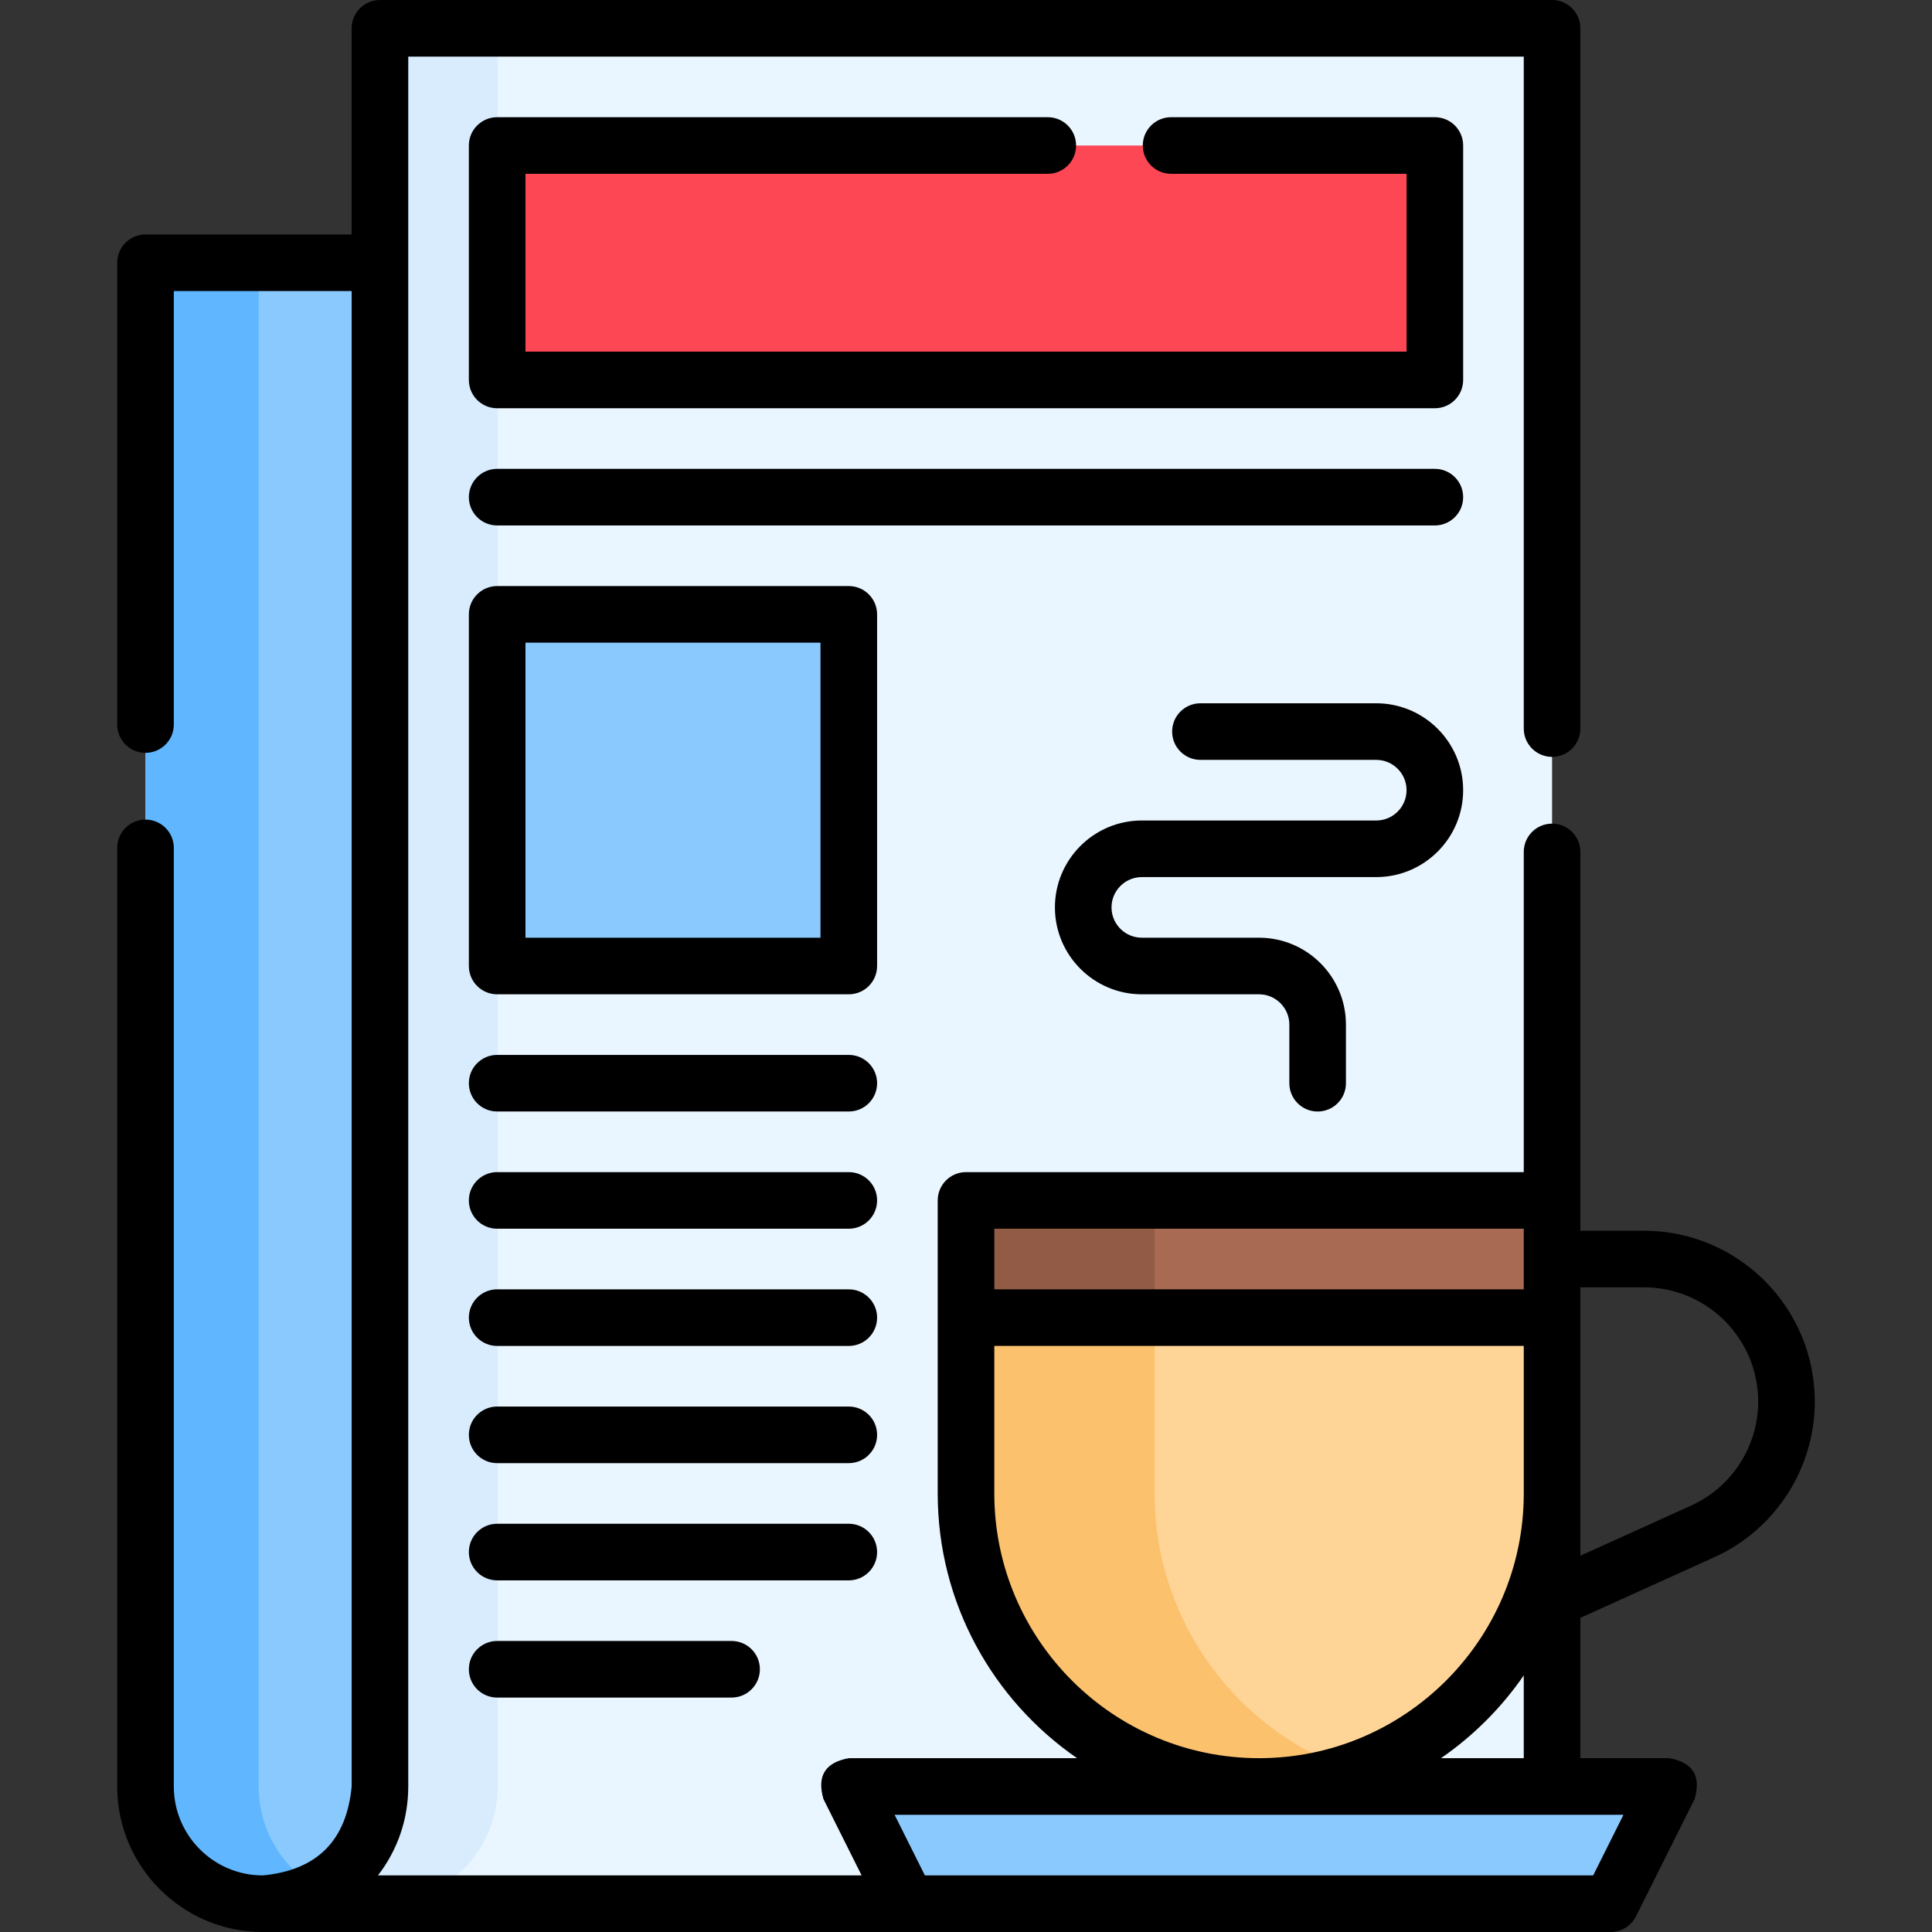 <svg id="Capa_1" enable-background="new 0 0 512 512" height="512" viewBox="0 0 512 512" width="512" xmlns="http://www.w3.org/2000/svg"><rect x="0" y="0" width="512" height="512" fill="#333333" stroke="none"/><g><path d="m411.313 473.436c0 17.155-13.907 31.062-31.062 31.062h-310.622c17.155 0 31.062-13.907 31.062-31.062v-465.934h310.623v465.934z" fill="#eaf6ff"/><path d="m131.909 473.436v-465.934h-31.218v465.934c0 17.155-13.907 31.062-31.062 31.062h31.218c17.155 0 31.062-13.907 31.062-31.062z" fill="#d8ecfe"/><path d="m333.658 473.436c-42.888 0-77.656-34.768-77.656-77.656v-77.656h155.311v77.656c0 42.888-34.767 77.656-77.655 77.656z" fill="#ffd597"/><path d="m306.002 395.78v-77.656h-50v77.656c0 42.888 34.768 77.656 77.656 77.656 8.746 0 17.155-1.446 25-4.112-30.623-10.407-52.656-39.402-52.656-73.544z" fill="#fcc16d"/><path d="m256.002 318.125h155.311v31.062h-155.311z" fill="#a96a53"/><path d="m256.002 318.125h50v31.062h-50z" fill="#925b46"/><path d="m131.753 162.813h93.187v93.187h-93.187z" fill="#8ac9fe"/><path d="m131.753 38.564h248.498v62.125h-248.498z" fill="#fd4755"/><path d="m69.629 504.498c-17.155 0-31.062-13.907-31.062-31.062v-403.81h62.125v403.809c-.001 17.156-13.908 31.063-31.063 31.063z" fill="#8ac9fe"/><path d="m68.566 473.436v-403.81h-30v403.809c0 17.155 13.907 31.062 31.062 31.062 5.44 0 10.553-1.399 15-3.856-9.576-5.29-16.062-15.49-16.062-27.205z" fill="#60b7ff"/><path d="m426.845 504.498h-186.374l-15.531-31.062h217.436z" fill="#8ac9fe"/><g><path d="m380.251 124.251h-248.498c-4.142 0-7.5 3.357-7.5 7.5s3.358 7.5 7.5 7.5h248.498c4.142 0 7.5-3.357 7.5-7.5s-3.358-7.5-7.5-7.5z"/><path d="m435.67 326.155h-16.857l-.001-100.386c0-4.143-3.358-7.5-7.5-7.5s-7.5 3.357-7.5 7.5v84.854h-147.81c-4.142 0-7.5 3.357-7.5 7.5v77.656c0 29.07 14.642 54.784 36.938 70.155h-60.5c-6.271 1.124-8.507 4.743-6.708 10.854l10.105 20.212h-128.176c5.209-6.72 8.031-14.924 8.031-23.56v-458.44h295.62v178.08c0 4.143 3.358 7.5 7.5 7.5s7.5-3.357 7.5-7.5v-185.58c0-4.143-3.358-7.5-7.5-7.5h-310.62c-4.142 0-7.5 3.357-7.5 7.5v54.63h-54.63c-4.142 0-7.5 3.357-7.5 7.5v122.38c0 4.143 3.358 7.5 7.5 7.5s7.5-3.357 7.5-7.5v-114.88h47.13v396.31c-1.351 14.355-9.205 22.209-23.56 23.56-12.997 0-23.57-10.568-23.57-23.56v-248.74c0-4.143-3.358-7.5-7.5-7.5s-7.5 3.357-7.5 7.5v248.74c0 21.262 17.302 38.56 38.57 38.56l357.212-.002c2.841 0 5.438-1.605 6.708-4.146l15.531-31.062c1.799-6.112-.437-9.73-6.708-10.854h-23.563v-37.185l35.532-16.091c16.155-7.316 26.593-23.503 26.593-41.236.001-24.961-20.306-45.269-45.267-45.269zm-31.858-.531v16.062h-140.31v-16.062zm-140.31 70.156v-39.094h140.31v39.396c-.163 38.545-31.571 69.853-70.154 69.853-38.684.001-70.156-31.471-70.156-70.155zm158.707 101.218h-177.103l-8.031-16.062h193.165zm-40.334-31.062c8.578-5.914 16.023-13.359 21.937-21.936v21.936zm66.281-66.94-29.344 13.289.001-71.13h16.857c16.689 0 30.268 13.578 30.268 30.269 0 11.857-6.98 22.68-17.782 27.572z"/><path d="m302.595 232.438h62.125c12.7 0 23.031-10.332 23.031-23.031s-10.332-23.03-23.031-23.03h-46.593c-4.142 0-7.5 3.357-7.5 7.5s3.358 7.5 7.5 7.5h46.593c4.428 0 8.031 3.603 8.031 8.03 0 4.429-3.603 8.031-8.031 8.031h-62.125c-12.7 0-23.031 10.332-23.031 23.031s10.332 23.031 23.031 23.031h31.062c4.428 0 8.031 3.603 8.031 8.031v15.531c0 4.143 3.358 7.5 7.5 7.5s7.5-3.357 7.5-7.5v-15.531c0-12.699-10.332-23.031-23.031-23.031h-31.062c-4.428 0-8.031-3.603-8.031-8.031s3.603-8.031 8.031-8.031z"/><path d="m232.44 162.813c0-4.143-3.358-7.5-7.5-7.5h-93.187c-4.142 0-7.5 3.357-7.5 7.5v93.187c0 4.143 3.358 7.5 7.5 7.5h93.187c4.142 0 7.5-3.357 7.5-7.5zm-15 85.687h-78.187v-78.187h78.187z"/><path d="m224.94 279.562h-93.187c-4.142 0-7.5 3.357-7.5 7.5s3.358 7.5 7.5 7.5h93.187c4.142 0 7.5-3.357 7.5-7.5s-3.358-7.5-7.5-7.5z"/><path d="m224.94 310.624h-93.187c-4.142 0-7.5 3.357-7.5 7.5s3.358 7.5 7.5 7.5h93.187c4.142 0 7.5-3.357 7.5-7.5s-3.358-7.5-7.5-7.5z"/><path d="m224.94 341.687h-93.187c-4.142 0-7.5 3.357-7.5 7.5s3.358 7.5 7.5 7.5h93.187c4.142 0 7.5-3.357 7.5-7.5s-3.358-7.5-7.5-7.5z"/><path d="m224.94 372.749h-93.187c-4.142 0-7.5 3.357-7.5 7.5s3.358 7.5 7.5 7.5h93.187c4.142 0 7.5-3.357 7.5-7.5s-3.358-7.5-7.5-7.5z"/><path d="m232.44 411.312c0-4.143-3.358-7.5-7.5-7.5h-93.187c-4.142 0-7.5 3.357-7.5 7.5s3.358 7.5 7.5 7.5h93.187c4.142 0 7.5-3.358 7.5-7.5z"/><path d="m131.753 434.873c-4.142 0-7.5 3.357-7.5 7.5s3.358 7.5 7.5 7.5h62.125c4.142 0 7.5-3.357 7.5-7.5s-3.358-7.5-7.5-7.5z"/><path d="m387.752 38.56c0-4.143-3.358-7.5-7.5-7.5h-69.9c-4.142 0-7.5 3.357-7.5 7.5s3.358 7.5 7.5 7.5h62.4v47.13h-233.5v-47.13h138.42c4.142 0 7.5-3.357 7.5-7.5s-3.358-7.5-7.5-7.5h-145.92c-4.142 0-7.5 3.357-7.5 7.5v62.131c0 4.143 3.358 7.5 7.5 7.5h248.5c4.142 0 7.5-3.357 7.5-7.5z"/></g></g></svg>